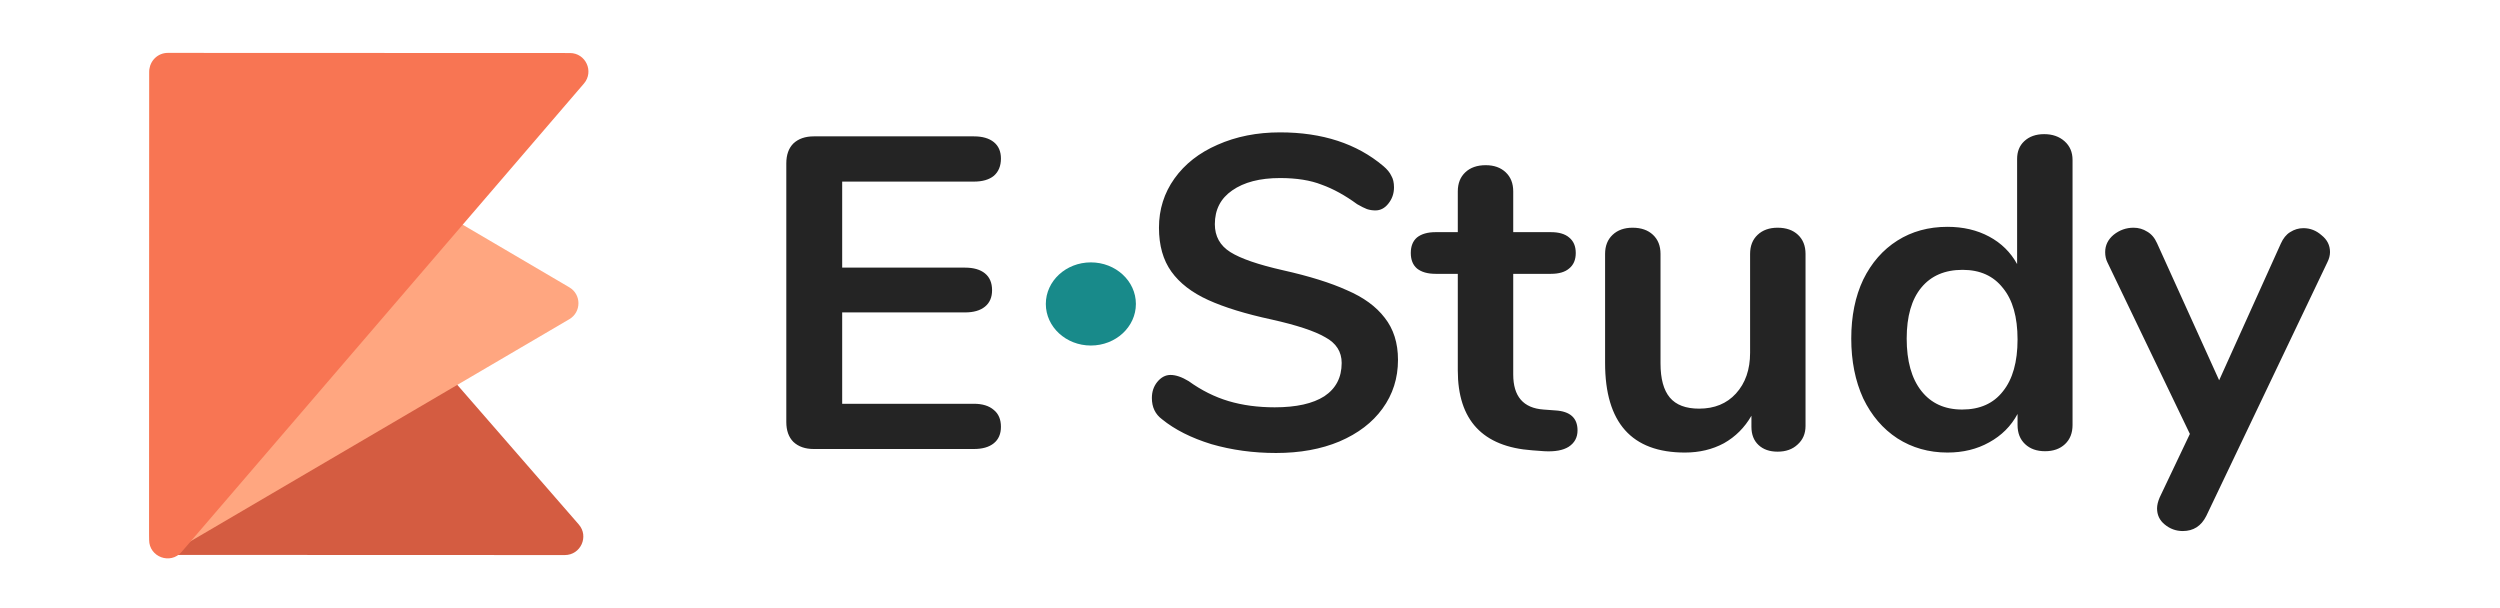 <svg width="1353" height="329" viewBox="0 0 1353 329" fill="none" xmlns="http://www.w3.org/2000/svg">
<path d="M313.228 283.834C318.86 290.307 314.26 300.402 305.68 300.398L92.532 300.321C87.009 300.319 82.534 295.841 82.536 290.318L82.64 45.55C82.644 36.305 94.116 32.015 100.185 38.989L313.228 283.834Z" fill="#D45C41"/>
<path d="M308.122 155.503C314.706 159.37 314.701 168.891 308.115 172.753L95.761 297.256C89.093 301.165 80.7 296.355 80.703 288.625L80.809 39.466C80.812 31.736 89.209 26.932 95.874 30.847L308.122 155.503Z" fill="#FFA680"/>
<path d="M308.447 28.702C316.994 28.705 321.598 38.734 316.028 45.218L98.287 298.698C92.24 305.738 80.698 301.46 80.702 292.179L80.81 38.619C80.812 33.097 85.291 28.621 90.814 28.623L308.447 28.702Z" fill="#F87553"/>
<path d="M440.428 243C435.788 243 432.108 241.72 429.388 239.16C426.828 236.6 425.548 233 425.548 228.36V88.44C425.548 83.8 426.828 80.2 429.388 77.64C432.108 75.08 435.788 73.8 440.428 73.8H527.068C531.708 73.8 535.308 74.84 537.868 76.92C540.428 79 541.708 81.96 541.708 85.8C541.708 89.8 540.428 92.92 537.868 95.16C535.308 97.24 531.708 98.28 527.068 98.28H455.788V144.84H522.268C526.908 144.84 530.508 145.88 533.068 147.96C535.628 150.04 536.908 153.08 536.908 157.08C536.908 160.92 535.628 163.88 533.068 165.96C530.508 168.04 526.908 169.08 522.268 169.08H455.788V218.52H527.068C531.708 218.52 535.308 219.64 537.868 221.88C540.428 223.96 541.708 227 541.708 231C541.708 234.84 540.428 237.8 537.868 239.88C535.308 241.96 531.708 243 527.068 243H440.428ZM690.593 245.16C678.273 245.16 666.593 243.56 655.553 240.36C644.673 237 635.793 232.52 628.913 226.92C625.233 224.2 623.393 220.36 623.393 215.4C623.393 212.04 624.353 209.16 626.273 206.76C628.353 204.2 630.753 202.92 633.473 202.92C636.353 202.92 639.633 204.04 643.313 206.28C650.193 211.24 657.393 214.84 664.913 217.08C672.433 219.32 680.753 220.44 689.873 220.44C701.553 220.44 710.513 218.44 716.753 214.44C722.993 210.28 726.113 204.28 726.113 196.44C726.113 190.36 723.153 185.72 717.233 182.52C711.473 179.16 701.793 175.96 688.193 172.92C674.113 169.88 662.673 166.36 653.873 162.36C645.073 158.36 638.433 153.24 633.953 147C629.473 140.76 627.233 132.84 627.233 123.24C627.233 113.32 630.033 104.44 635.633 96.6C641.233 88.76 648.993 82.68 658.913 78.36C668.993 73.88 680.273 71.64 692.753 71.64C715.633 71.64 734.273 77.72 748.673 89.88C750.753 91.64 752.193 93.4 752.993 95.16C753.953 96.76 754.433 98.84 754.433 101.4C754.433 104.76 753.393 107.72 751.313 110.28C749.393 112.68 747.073 113.88 744.353 113.88C742.753 113.88 741.233 113.64 739.793 113.16C738.513 112.68 736.753 111.8 734.513 110.52C727.953 105.72 721.553 102.2 715.313 99.96C709.233 97.56 701.713 96.36 692.753 96.36C681.873 96.36 673.233 98.6 666.833 103.08C660.593 107.4 657.473 113.48 657.473 121.32C657.473 127.88 660.273 132.92 665.873 136.44C671.473 139.96 680.993 143.24 694.433 146.28C708.673 149.48 720.193 153.08 728.993 157.08C737.953 160.92 744.753 165.88 749.393 171.96C754.193 178.04 756.593 185.64 756.593 194.76C756.593 204.68 753.793 213.48 748.193 221.16C742.753 228.68 734.993 234.6 724.913 238.92C714.993 243.08 703.553 245.16 690.593 245.16ZM841.759 222.12C849.759 222.6 853.759 226.2 853.759 232.92C853.759 236.76 852.159 239.72 848.959 241.8C845.919 243.72 841.519 244.52 835.759 244.2L829.279 243.72C802.399 241.8 788.959 227.4 788.959 200.52V148.2H776.959C772.639 148.2 769.279 147.24 766.879 145.32C764.639 143.4 763.519 140.6 763.519 136.92C763.519 133.24 764.639 130.44 766.879 128.52C769.279 126.6 772.639 125.64 776.959 125.64H788.959V103.56C788.959 99.24 790.319 95.8 793.039 93.24C795.759 90.68 799.439 89.4 804.079 89.4C808.559 89.4 812.159 90.68 814.879 93.24C817.599 95.8 818.959 99.24 818.959 103.56V125.64H839.359C843.679 125.64 846.959 126.6 849.199 128.52C851.599 130.44 852.799 133.24 852.799 136.92C852.799 140.6 851.599 143.4 849.199 145.32C846.959 147.24 843.679 148.2 839.359 148.2H818.959V202.68C818.959 214.52 824.399 220.84 835.279 221.64L841.759 222.12ZM962.033 123.24C966.673 123.24 970.353 124.52 973.073 127.08C975.793 129.64 977.153 133.08 977.153 137.4V230.52C977.153 234.68 975.713 238.04 972.833 240.6C970.113 243.16 966.513 244.44 962.033 244.44C957.713 244.44 954.273 243.24 951.713 240.84C949.153 238.44 947.873 235.16 947.873 231V225C944.193 231.4 939.233 236.36 932.993 239.88C926.753 243.24 919.713 244.92 911.873 244.92C883.073 244.92 868.673 228.76 868.673 196.44V137.4C868.673 133.08 870.033 129.64 872.753 127.08C875.473 124.52 879.073 123.24 883.553 123.24C888.193 123.24 891.873 124.52 894.593 127.08C897.313 129.64 898.673 133.08 898.673 137.4V196.68C898.673 205 900.353 211.16 903.713 215.16C907.073 219.16 912.353 221.16 919.553 221.16C927.873 221.16 934.513 218.44 939.473 213C944.593 207.4 947.153 200.04 947.153 190.92V137.4C947.153 133.08 948.513 129.64 951.233 127.08C953.953 124.52 957.553 123.24 962.033 123.24ZM1106.3 72.6C1110.78 72.6 1114.46 73.88 1117.34 76.44C1120.22 79 1121.66 82.36 1121.66 86.52V230.04C1121.66 234.36 1120.3 237.8 1117.58 240.36C1114.86 242.92 1111.26 244.2 1106.78 244.2C1102.3 244.2 1098.7 242.92 1095.98 240.36C1093.26 237.8 1091.9 234.36 1091.9 230.04V224.04C1088.38 230.6 1083.26 235.72 1076.54 239.4C1069.98 243.08 1062.46 244.92 1053.98 244.92C1043.9 244.92 1034.86 242.36 1026.86 237.24C1019.02 232.12 1012.86 224.92 1008.38 215.64C1004.06 206.2 1001.9 195.4 1001.9 183.24C1001.9 171.08 1004.06 160.44 1008.38 151.32C1012.86 142.2 1019.02 135.16 1026.86 130.2C1034.7 125.24 1043.74 122.76 1053.98 122.76C1062.46 122.76 1069.98 124.52 1076.54 128.04C1083.1 131.56 1088.14 136.52 1091.66 142.92V86.04C1091.66 82.04 1092.94 78.84 1095.5 76.44C1098.22 73.88 1101.82 72.6 1106.3 72.6ZM1061.9 221.64C1071.5 221.64 1078.86 218.36 1083.98 211.8C1089.26 205.24 1091.9 195.88 1091.9 183.72C1091.9 171.56 1089.26 162.28 1083.98 155.88C1078.86 149.32 1071.58 146.04 1062.14 146.04C1052.54 146.04 1045.1 149.24 1039.82 155.64C1034.54 162.04 1031.9 171.24 1031.9 183.24C1031.9 195.4 1034.54 204.84 1039.82 211.56C1045.1 218.28 1052.46 221.64 1061.9 221.64ZM1234.36 131.88C1235.64 129 1237.32 126.92 1239.4 125.64C1241.64 124.2 1244.04 123.48 1246.6 123.48C1250.28 123.48 1253.56 124.76 1256.44 127.32C1259.48 129.72 1261 132.76 1261 136.44C1261 138.2 1260.52 140.04 1259.56 141.96L1194.04 279.24C1191.32 284.68 1187.08 287.4 1181.32 287.4C1177.64 287.4 1174.36 286.2 1171.48 283.8C1168.76 281.56 1167.4 278.68 1167.4 275.16C1167.4 273.4 1167.88 271.4 1168.84 269.16L1185.16 234.84L1140.52 141.96C1139.72 140.36 1139.32 138.52 1139.32 136.44C1139.32 132.76 1140.84 129.64 1143.88 127.08C1147.08 124.52 1150.68 123.24 1154.68 123.24C1157.4 123.24 1159.88 123.96 1162.12 125.4C1164.36 126.68 1166.12 128.76 1167.4 131.64L1201 205.8L1234.36 131.88Z" fill="#242424"/>
<ellipse cx="590.373" cy="164.5" rx="24.373" ry="22.5" fill="#188A8A"/>
</svg>
